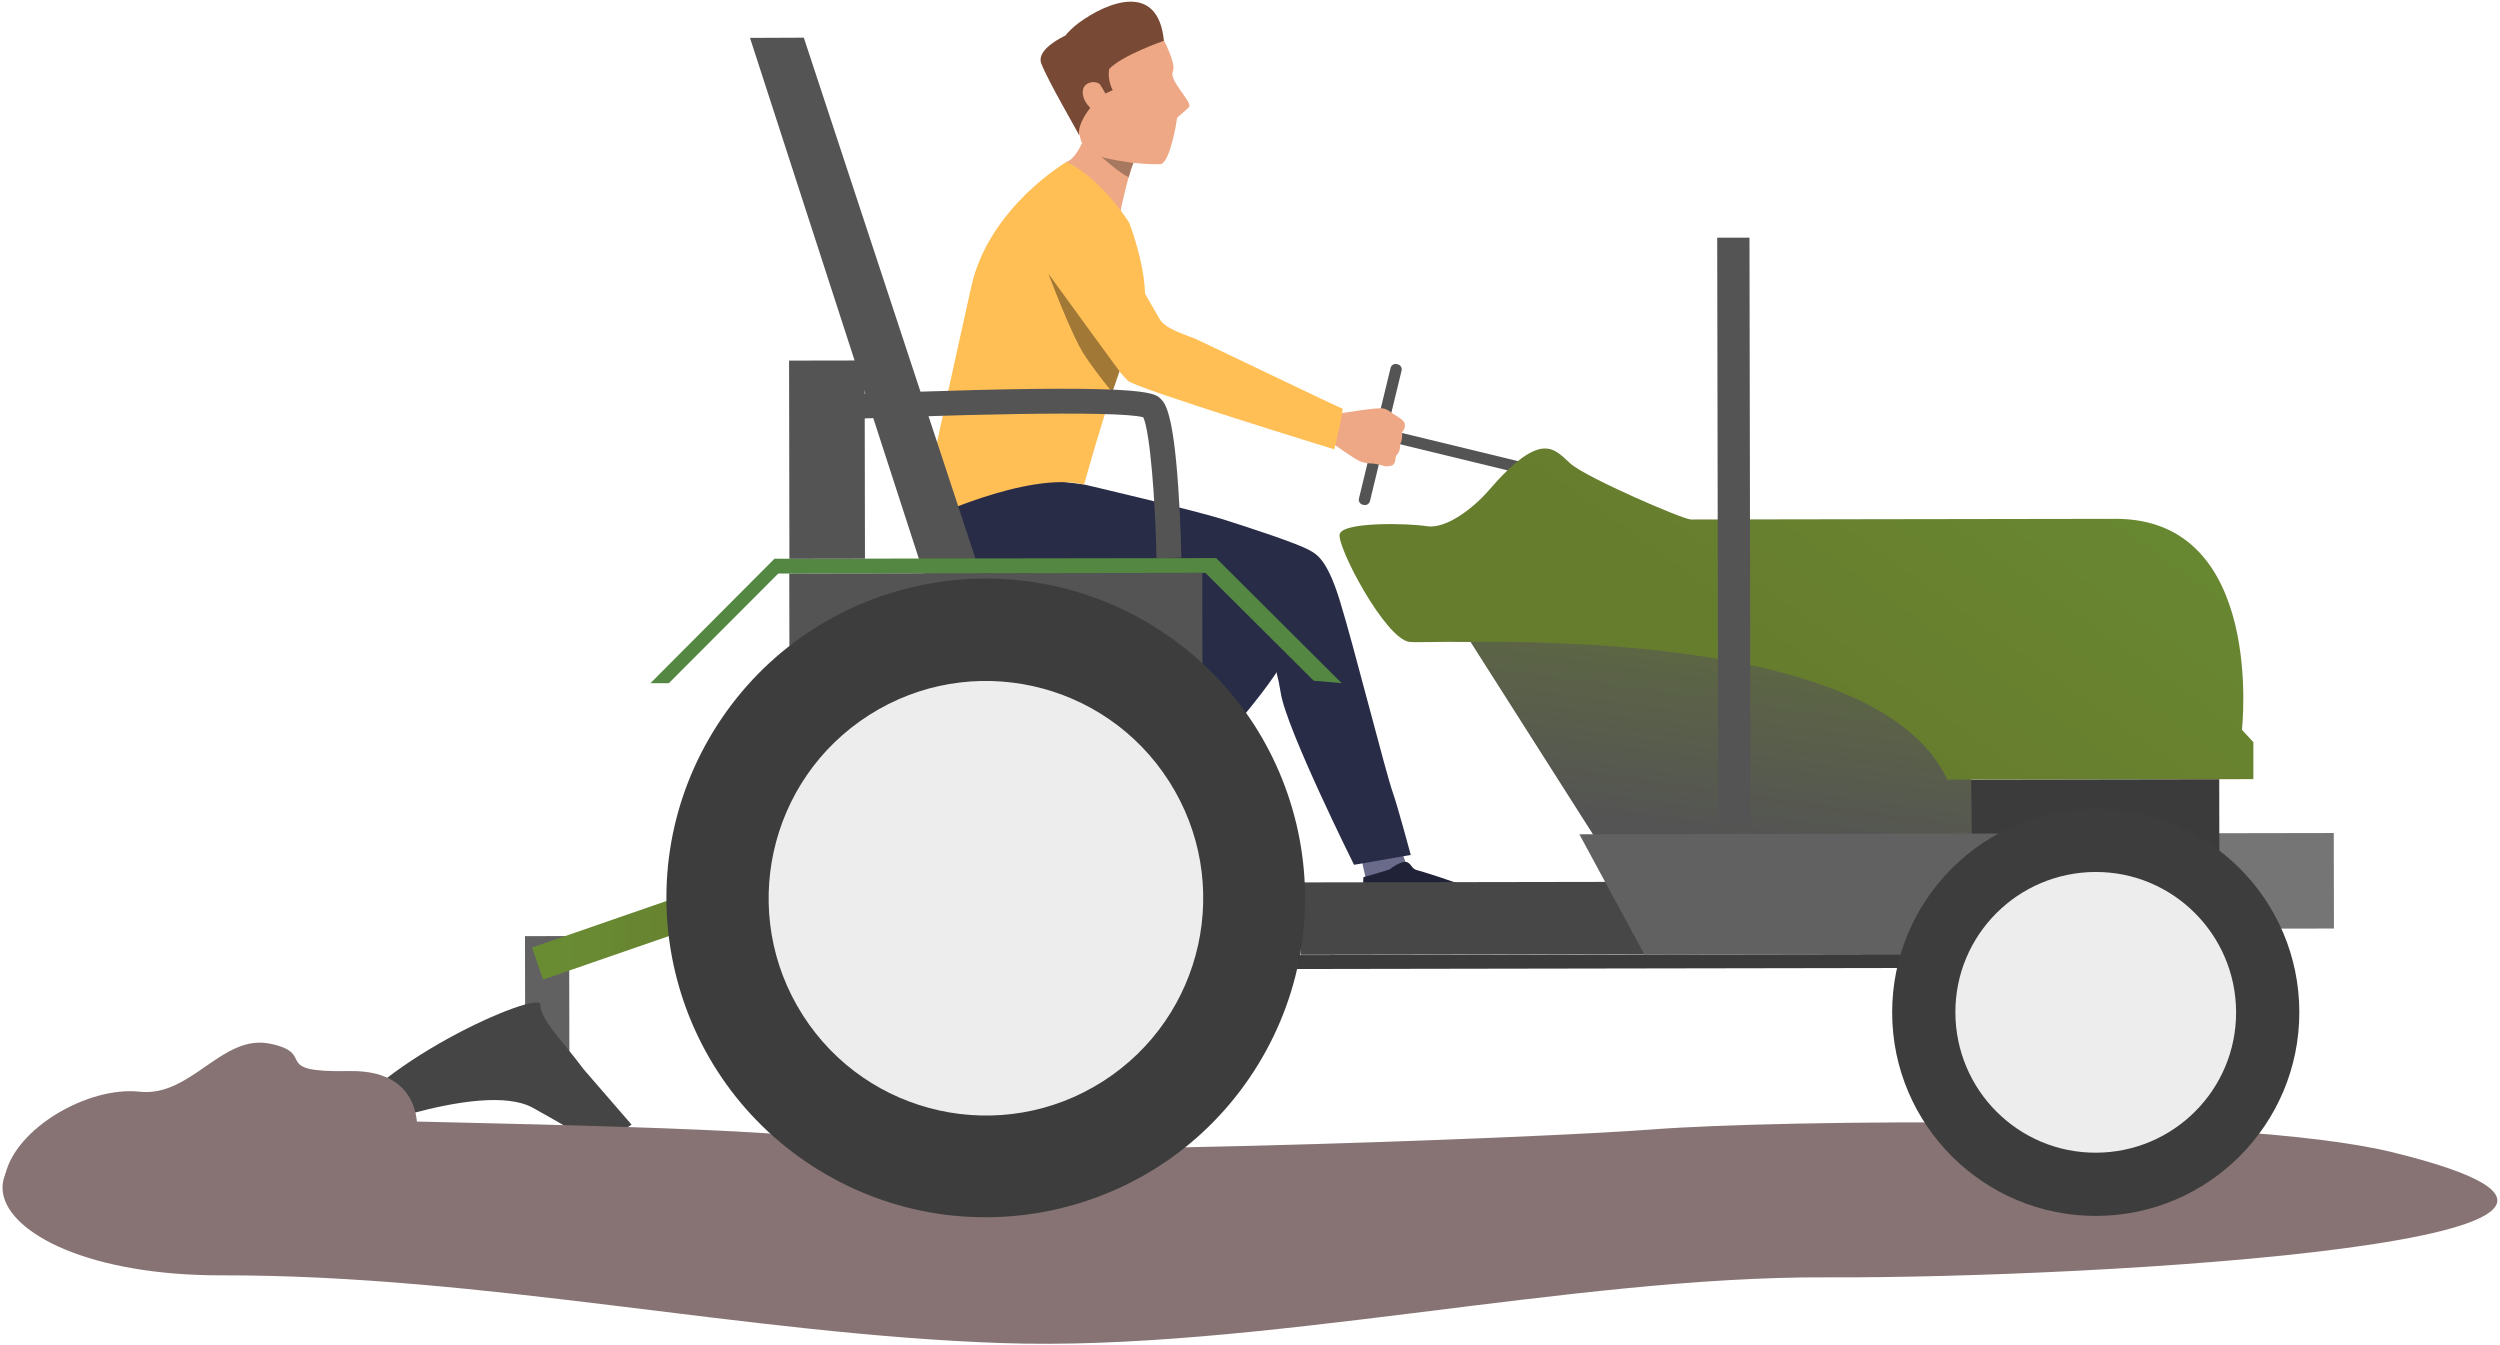 <?xml version="1.0" encoding="utf-8"?>
<!-- Generator: Adobe Illustrator 22.1.0, SVG Export Plug-In . SVG Version: 6.00 Build 0)  -->
<svg version="1.1" id="Слой_1" xmlns="http://www.w3.org/2000/svg" xmlns:xlink="http://www.w3.org/1999/xlink" x="0px" y="0px"
	 viewBox="0 0 1115 600" style="enable-background:new 0 0 1115 600;" xml:space="preserve">
<style type="text/css">
	.st0{fill:#616161;}
	.st1{fill:url(#SVGID_1_);}
	.st2{fill:#454545;}
	.st3{fill:#877373;}
	.st4{fill:#545454;}
	.st5{fill:#EEA886;}
	.st6{fill:#515269;}
	.st7{fill:#6A6B8A;}
	.st8{fill:#202338;}
	.st9{fill:#292C47;}
	.st10{fill:#784A36;}
	.st11{fill:#FFBF55;}
	.st12{fill:#A77860;}
	.st13{fill:#A17836;}
	.st14{fill:#3B3B3B;}
	.st15{fill:#757575;}
	.st16{fill:url(#SVGID_2_);}
	.st17{fill:#474747;}
	.st18{fill:url(#SVGID_3_);}
	.st19{fill:#3D3D3D;}
	.st20{fill:#EDEDED;}
	.st21{fill:#538742;}
</style>
<g>
	
		<rect x="234.2" y="417.5" transform="matrix(1 -1.734383e-03 1.734383e-03 1 -0.78 0.424)" class="st0" width="19.7" height="65.1"/>
	<g>
		
			<linearGradient id="SVGID_1_" gradientUnits="userSpaceOnUse" x1="228.805" y1="422.452" x2="326.81" y2="422.452" gradientTransform="matrix(1 -1.700000e-03 1.700000e-03 1 7.749 -8.332)">
			<stop  offset="9.585490e-02" style="stop-color:#698C33"/>
			<stop  offset="1" style="stop-color:#677D2E"/>
		</linearGradient>
		<polygon class="st1" points="242.2,436.9 237.3,422.6 330.3,390.4 335.3,404.7 		"/>
	</g>
	<path class="st2" d="M260.3,476.9c-9.7-13.1-19.3-22-19.3-28.9c0-6.9-78.4,27-93.4,60.7c0,0,66.7-27.6,90.1-14.6
		c23.4,13,28.9,17.2,28.9,17.2l15.1-9.7L260.3,476.9z"/>
	<path class="st3" d="M1066.6,513.8c-69.4-16.9-274.8-14.3-329.3-10.1c-54.5,4.2-305.1,13.3-351.1,6.1c-46-7.2-145-8.1-287.4-11.6
		c-142.4-3.5-117.5,70.8,0.1,70.6c117.6-0.2,233.8,26.2,347.5,30.2s254.3-29.9,368.4-29.3C934.9,570.2,1227.6,553.1,1066.6,513.8z"
		/>
	<path class="st4" d="M608.2,225.2l-0.4-0.1c-1.3-0.3-2-1.6-1.7-2.8l14.1-58.2c0.3-1.3,1.6-2,2.8-1.7l0.4,0.1c1.3,0.3,2,1.6,1.7,2.8
		L611,223.5C610.7,224.7,609.5,225.5,608.2,225.2z"/>
	
		<rect x="645.1" y="168.7" transform="matrix(-0.236 0.972 -0.972 -0.236 995.588 -380.988)" class="st4" width="5.1" height="64.6"/>
	<g>
		<g>
			<g>
				<g>
					<g>
						<g>
							<path class="st5" d="M620.9,207.6c0,0-2.3,0.6-3.4,0.3c0,0-2-0.6-3.5-0.9c-0.5-0.1-0.9-0.2-1.1-0.2c-1.1-0.1-3.6,0-6.2-1
								c-2.6-1-12.7-8.3-12.7-8.3l2.4-6.6l1.3-6.5c0,0,16.8-2.9,19.4-2.2c0.2,0.1,0.5,0.1,0.7,0.2c2.1,0.8,3.3,2.2,4.4,2.7
								c0.4,0.2,4.1,2.4,4.3,3.7c0.3,1.8-0.3,3.1-1.2,3.9c0,0,0.4,3.5-0.9,5.4c0,0,0.5,3.2-1.8,5.2
								C622.5,203.4,622.6,206.7,620.9,207.6z"/>
						</g>
					</g>
				</g>
			</g>
		</g>
		<g>
			<path class="st6" d="M493.7,379.2l-3.6,7.9c0,0-15.3-5.7-15.4-5.9c-0.1-0.2,4.2-10.9,4.2-10.9L493.7,379.2z"/>
		</g>
		<g>
			<path class="st7" d="M624.9,378.9l4.3,12.4c0,0-16.8,3.7-19.3,3.5c-0.2,0-3.2-14-3.2-14L624.9,378.9z"/>
		</g>
		<path class="st8" d="M608.1,391.2c0,0,11.7-3.2,12.1-3.7c0.3-0.5,4.7-3.4,6.9-3.1c2.2,0.4,2.4,3,4.6,3.6c2.2,0.5,19.4,6,21.8,7.4
			c2.4,1.4,13.7-2.8,15.9,0.2c2.2,2.9,4.3,10.7-13.5,13.4c-17.8,2.7-36.9,10.7-41.2,9.6C610.4,417.5,607.4,395.9,608.1,391.2z"/>
		<path class="st8" d="M473.5,379.1c0,0,10.9,4.6,11.5,4.5c0.6-0.2,5.6,0.2,7.1,1.8c1.5,1.6,0,3.8,1.4,5.5c1.4,1.8,9.2,12,11.4,14.4
			c1.9,1.9,12.1,3.7,15.3,7.1c2.5,2.6-0.4,12.9-17.8,8c-16.9-4.8-37.8-13-40.4-16.4C459.4,400.6,470.1,382.4,473.5,379.1z"/>
		<g>
			<path class="st9" d="M484.4,224.7c0,0,47.9,21.2,58.1,28.5c10.2,7.3,32.4,20.6,33.2,23.9s5.1,0.1-2.7,16.5
				c-7.9,16.4-45.1,55.9-48.5,60.2c-3.6,4.5-29.4,31.3-29.4,31.3l-19.5-14.6c0,0,37.3-55,42.7-63.1c5.4-8.1,7.8-9.3,4.6-12.9
				c-3.2-3.6-16-3.5-81.8-30.6c-6.6-2.7-24.9-9-27.4-17.8c-4.4-15.9-0.7-36.2,17-45.1C448.2,192.1,484.4,224.7,484.4,224.7z"/>
		</g>
		<g>
			<path class="st5" d="M506.9,70.4c-0.4,0.4-0.9,1.2-1.4,2.3c-0.7,1.6-1.4,3.8-2.1,6.3c-2.2,7.6-4.1,17.4-4.1,17.4
				s-27.5-22.8-23.6-24.2c3.9-1.4,6.7-8.1,6.7-8.1S509.8,67.9,506.9,70.4z"/>
		</g>
		<g>
			<path class="st9" d="M483.6,216.1c0,0,49.5,11.6,61.8,15.5c12.2,3.9,33.3,10.7,39,14c3,1.7,7.6,4.3,13.1,22.1
				c6.3,20.3,20.6,77.3,23.8,86.1c2,5.6,7.9,27.5,7.9,27.5l-25.3,4.4c0,0-30.2-60.6-32.7-76.7c-4.2-27.2-14.7-27.3-19-29.8
				c-4.3-2.5-24.8,2.2-97.8-3.5c-7.3-0.6-27.2-0.9-32.4-8.8c-9.4-14.2-18.8-30.3-4.3-44.7C432.2,207.9,483.6,216.1,483.6,216.1z"/>
		</g>
		<g>
			<path class="st5" d="M516.5,13.1c0,0,8.6,14.8,6.6,18.8c-1.9,4,9,13.8,7.2,15.8c-1.8,2.1-5.5,4.6-5.4,5.2
				c0.1,0.6-3.1,19.9-7.3,20.3c-4.2,0.4-32.9-1-35.3-10c-2.4-9-9.4-28.7-11.1-32.3C469.5,27.3,486-0.9,516.5,13.1z"/>
		</g>
		<g>
			<path class="st10" d="M481,10.3c-2.4,1.8-4.3,3.7-5.9,5.6c-1.9,0.9-13,6.4-10.7,12.4c3.1,8,15.7,29.5,16.8,31.8
				c0.1,0.3,0.1-0.3,0-1.5c0.8-7.6,10.1-16.1,10.1-16.1l5-2.3c-2.6-4.8-1.6-9.4-1.6-9.4c5.6-6.1,24.4-12.6,24.4-12.6
				C516.5-8.5,493.6,1,481,10.3z"/>
		</g>
		<g>
			<path class="st5" d="M490.7,37.8c-1.4-2.1-8.8-1.8-7.7,4.6c1.1,6.3,10.2,11.4,12.2,8.6C497.1,48.1,492.2,40.1,490.7,37.8z"/>
		</g>
		<path class="st11" d="M475.7,72.2c0,0-34.7,20.3-42.5,55.6c-7.8,35.4-21.8,97.4-22.1,104.8c0,0,47-22.7,72.4-16.5
			c0,0,15.9-57.6,24.3-71.2c8.4-13.6-4.2-45.6-4.2-45.6S491.7,80.1,475.7,72.2z"/>
		<path class="st12" d="M505.5,72.7c-0.7,1.6-1.4,3.8-2.1,6.3c-4.1-1.7-11.9-8.9-12.2-9.1C494.5,71.2,505.5,72.7,505.5,72.7z"/>
		<g>
			<path class="st11" d="M491,99.5c0,0,8.3,11.7,13.4,20.6c5.8,10.1,11.5,20,12.8,22.2c2.6,4.5,11.7,7,15.7,8.7
				c3.7,1.6,65,31.2,65.8,31.2c0.8-0.1-3.6,18.2-3.6,18.2s-88.3-27.1-92.1-30.6s-15.3-19.5-20-26.1c-4.5-6.3-11.3-16.6-14.9-21
				c-4.1-5-12.6-21.9-1.8-30.4C480,81.4,487.7,94.5,491,99.5z"/>
		</g>
		<path class="st13" d="M467.6,122.1c0,0,10,26.8,15.9,36c6,9.1,12.6,16.8,12.6,16.8l3.2-9.3C499.2,165.5,473.5,130.3,467.6,122.1z"
			/>
	</g>
	
		<rect x="554.6" y="425.7" transform="matrix(1 -1.694996e-03 1.694996e-03 1 -0.726 1.25)" class="st14" width="365.3" height="6.2"/>
	
		<rect x="953.5" y="371.6" transform="matrix(1 -1.699910e-03 1.699910e-03 1 -0.666 1.696)" class="st15" width="87.4" height="42.6"/>
	
		<rect x="879.1" y="347.6" transform="matrix(1 -1.702104e-03 1.702104e-03 1 -0.618 1.591)" class="st14" width="110.7" height="32.3"/>
	
		<linearGradient id="SVGID_2_" gradientUnits="userSpaceOnUse" x1="749.374" y1="380.627" x2="774.824" y2="201.096" gradientTransform="matrix(1 -1.700000e-03 1.700000e-03 1 7.749 -8.332)">
		<stop  offset="0" style="stop-color:#545454"/>
		<stop  offset="1" style="stop-color:#677D2E"/>
	</linearGradient>
	<path class="st16" d="M646.5,286.2l9.3,0l62.1,97.6l161.3-0.3l-0.1-35.8C879.1,347.7,849.4,265.2,646.5,286.2z"/>
	<polygon class="st4" points="334.5,16.9 358.5,16.8 444.2,276.9 418.8,276.9 	"/>
	
		<rect x="352.1" y="255.6" transform="matrix(1 -1.690689e-03 1.690689e-03 1 -0.516 0.751)" class="st4" width="184.2" height="99.7"/>
	
		<rect x="580" y="393.4" transform="matrix(1 -1.702362e-03 1.702362e-03 1 -0.696 1.139)" class="st17" width="177.8" height="32.3"/>
	<polygon class="st0" points="704.4,372.1 733.4,425.7 889.6,425.4 924.5,371.7 	"/>
	
		<linearGradient id="SVGID_3_" gradientUnits="userSpaceOnUse" x1="927.853" y1="114.181" x2="790.257" y2="306.242" gradientTransform="matrix(1 -1.700000e-03 1.700000e-03 1 7.749 -8.332)">
		<stop  offset="9.585490e-02" style="stop-color:#698C33"/>
		<stop  offset="1" style="stop-color:#677D2E"/>
	</linearGradient>
	<path class="st18" d="M868.5,347.7l136.5-0.2l0-16.5l-5.1-5.5c0,0,10.7-94.3-56.5-94.1c-67.1,0.1-185.5,0.3-189.2,0.3
		c-3.6,0-46.2-18.5-53.5-24.7c-7.2-6.2-12.6-16.3-36.8,11.8c-6.5,7.5-18.7,17.2-27.4,15.9c-8.7-1.4-37.5-2-39,3.5
		c-1.4,5.5,20.3,46.7,31.1,48.1C639.6,287.6,834.5,274.9,868.5,347.7z"/>
	<path class="st19" d="M1025.5,451.3c0.1,50.1-40.5,90.9-90.6,91c-50.1,0.1-90.9-40.5-91-90.6c-0.1-50.1,40.5-90.9,90.6-91
		C984.7,360.6,1025.4,401.2,1025.5,451.3z"/>
	<path class="st20" d="M997.3,451.4c0.1,34.6-27.9,62.6-62.5,62.7s-62.6-27.9-62.7-62.5c-0.1-34.6,27.9-62.6,62.5-62.7
		C969.1,388.8,997.2,416.8,997.3,451.4z"/>
	
		<ellipse transform="matrix(0.522 -0.853 0.853 0.522 -131.68 566.363)" class="st19" cx="439.7" cy="400.7" rx="142.4" ry="142.4"/>
	
		<ellipse transform="matrix(0.843 -0.538 0.538 0.843 -146.518 299.391)" class="st20" cx="439.7" cy="400.7" rx="96.9" ry="96.9"/>
	<polygon class="st21" points="585.9,303.6 537.6,255.5 347.1,255.8 298.3,304.7 290.1,304.7 345.4,249.2 542.4,248.9 598.4,304.7 	
		"/>
	
		<rect x="352" y="160.8" transform="matrix(1 -1.682236e-03 1.682236e-03 1 -0.344 0.621)" class="st4" width="33.7" height="88.4"/>
	<g>
		<path class="st4" d="M515.8,249c-0.5-25.9-2.9-56.5-5.9-62.9c-11.6-3.2-90.7-1.1-144.6,1.4l-0.5-11c0.4,0,36-1.7,72-2.6
			c75-1.8,78.3,1.5,80.8,3.9c1.9,1.9,5.6,5.5,7.9,39.5c1.1,15.9,1.4,31.2,1.4,31.4L515.8,249z M510.6,186.4L510.6,186.4L510.6,186.4
			z"/>
	</g>
	
		<rect x="766.1" y="106" transform="matrix(1 -1.758355e-03 1.758355e-03 1 -0.415 1.36)" class="st4" width="14.4" height="262.1"/>
	<path class="st3" d="M185.7,509.2c0,0,6.4-32.2-29.9-31.5c-36.2,0.7-13.8-7.7-35.3-12.2C99,461,85.3,489.4,62.3,486.9
		S7.2,503.1,2.4,523.7C-2.4,544.3,185.7,509.2,185.7,509.2z"/>
</g>
</svg>
